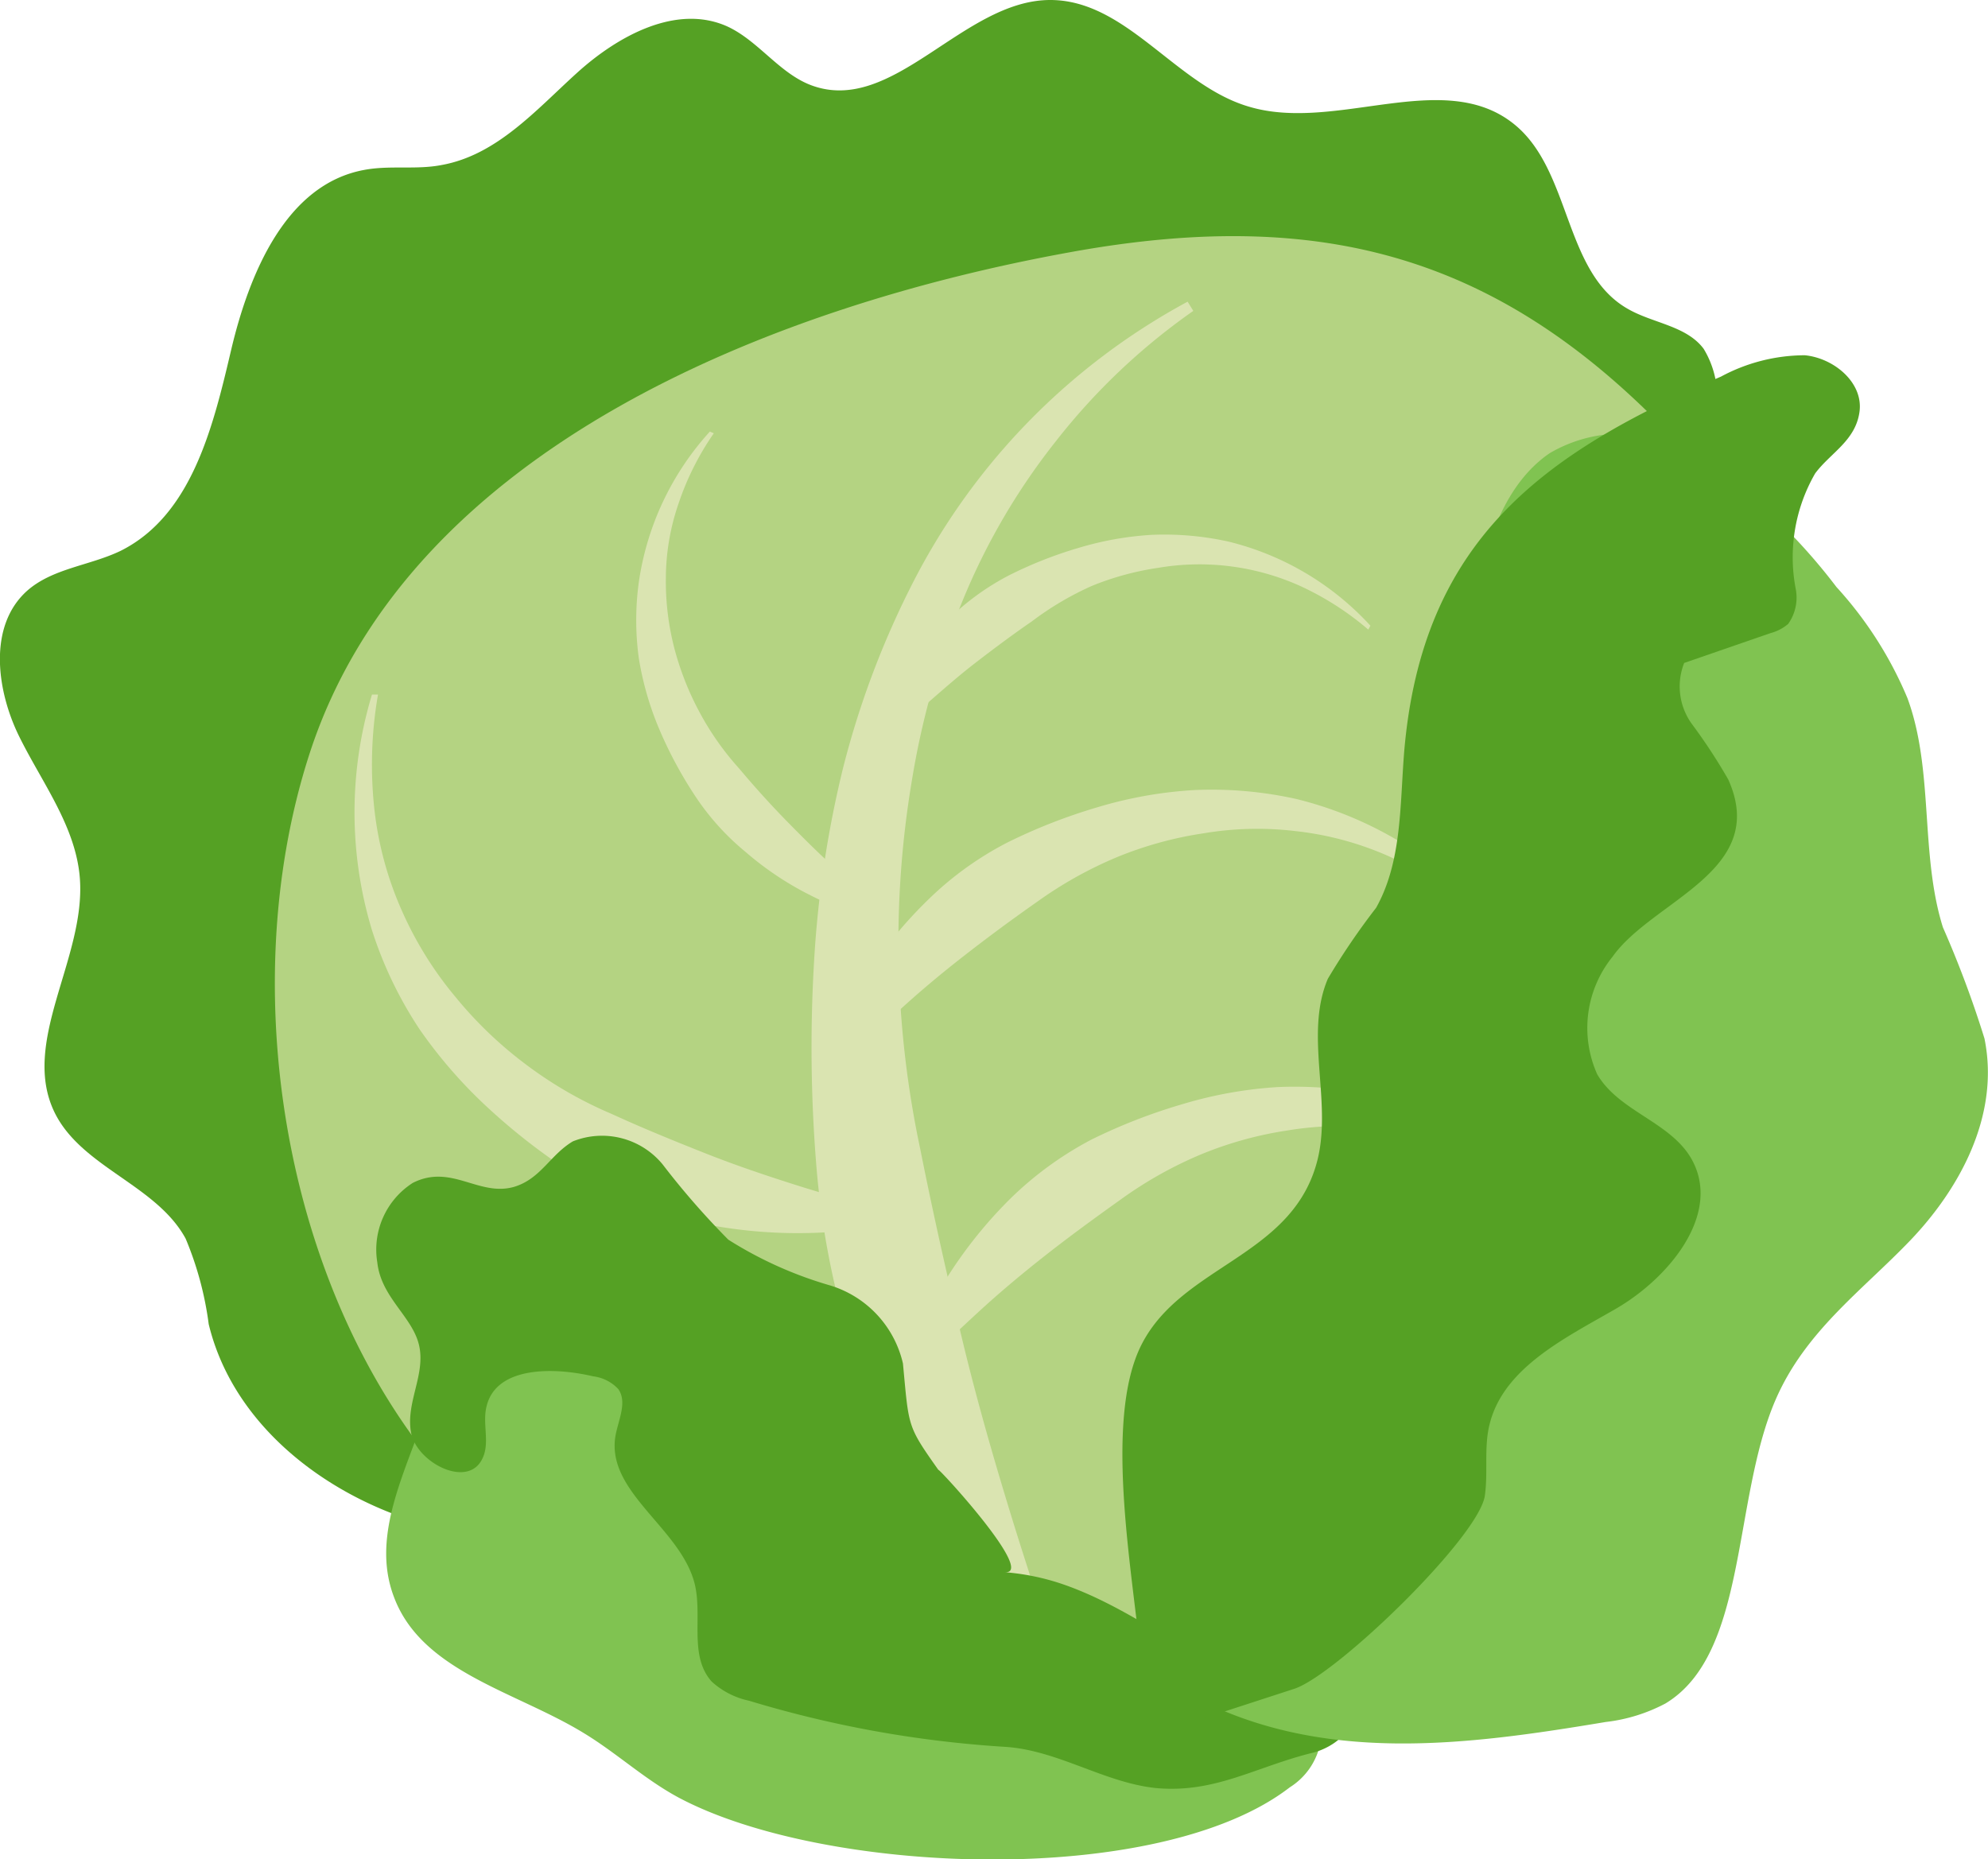 <svg xmlns="http://www.w3.org/2000/svg" viewBox="0 0 56.01 52.39"><defs><style>.cls-1{fill:#55a124;}.cls-2{fill:#b4d382;}.cls-3{fill:#dae4b1;}.cls-4{fill:#80c351;}</style></defs><title>lettuce</title><g id="Layer_2" data-name="Layer 2"><g id="Layer_1-2" data-name="Layer 1"><path class="cls-1" d="M19.59,43.8a25.1,25.1,0,0,1-8.11-1C8.9,41.93,6.53,40,5.88,37.31a9.33,9.33,0,0,0-.65-2.41c-.82-1.51-2.91-2-3.68-3.53-1-2,.87-4.36.7-6.62-.11-1.46-1.07-2.7-1.71-4s-.88-3.11.22-4.1c.72-.64,1.77-.71,2.64-1.13,2-1,2.6-3.48,3.11-5.65s1.55-4.67,3.74-5.08c.72-.14,1.47,0,2.19-.14C14,4.37,15.1,3.1,16.26,2.05S19.06.11,20.48.74c.88.4,1.47,1.32,2.37,1.66C25.16,3.27,27.13,0,29.59,0c2.15,0,3.53,2.39,5.58,3,2.46.75,5.5-1.11,7.49.5,1.61,1.3,1.39,4.15,3.18,5.19.71.42,1.67.48,2.16,1.14a2.63,2.63,0,0,1,.38,1.44c.2,3.15.17,6.58-1.73,9.1-2.28,3-6.62,3.85-8.9,6.85-1.43,1.87-1.84,4.31-2.74,6.5-2,4.82-6.58,9.1-11.79,9.1H23Z"/><path class="cls-2" d="M53.32,27.35c0,12.18-10.38,22-23.17,22a23.83,23.83,0,0,1-16.87-6.93C8.11,37.25,6.49,28.12,8.72,21.24,11.53,12.56,21.92,8.6,30.13,7.11c7.5-1.37,12.71.25,17.86,6.16A21.53,21.53,0,0,1,53.32,27.35Z"/><path class="cls-3" d="M29.85,48a23.67,23.67,0,0,1-3.36-4.47,28.19,28.19,0,0,1-2.35-5.11A23.62,23.62,0,0,1,23,32.85a41.15,41.15,0,0,1-.07-5.66,30.07,30.07,0,0,1,.83-5.58,24.87,24.87,0,0,1,2-5.27,18.61,18.61,0,0,1,7.7-7.84l.16.26a18,18,0,0,0-3.87,3.67A18.49,18.49,0,0,0,27.09,17a23.13,23.13,0,0,0-1.4,5,27.51,27.51,0,0,0-.37,5.21,28.18,28.18,0,0,0,.61,5.18c.34,1.71.72,3.4,1.12,5.1s.88,3.39,1.4,5.09,1.1,3.41,1.66,5.18Z"/><path class="cls-3" d="M25,26a8.93,8.93,0,0,1-2.16-.77A8.83,8.83,0,0,1,21,24a7.09,7.09,0,0,1-1.42-1.58,11.68,11.68,0,0,1-1-1.86,8.67,8.67,0,0,1-.58-2,7.88,7.88,0,0,1,0-2.17,8,8,0,0,1,2-4.23l.11.05a7.83,7.83,0,0,0-1,2,6.51,6.51,0,0,0-.35,2.06,7.54,7.54,0,0,0,.24,2,8.23,8.23,0,0,0,.71,1.8,8,8,0,0,0,1.12,1.59c.42.5.87,1,1.32,1.46s.93.94,1.43,1.39,1,.9,1.56,1.37Z"/><path class="cls-3" d="M24.34,21.23a8.91,8.91,0,0,1,1-2.06,9.61,9.61,0,0,1,1.37-1.71,7.13,7.13,0,0,1,1.72-1.25,11.62,11.62,0,0,1,1.95-.77,9,9,0,0,1,2.07-.37,8.35,8.35,0,0,1,2.16.19,8,8,0,0,1,4,2.37l-.06.11a8.2,8.2,0,0,0-1.92-1.23,6.92,6.92,0,0,0-4-.51,8,8,0,0,0-1.87.51,8.56,8.56,0,0,0-1.69,1c-.54.37-1.06.76-1.58,1.16s-1,.83-1.53,1.29-1,.93-1.52,1.41Z"/><path class="cls-3" d="M23,30.35a12.22,12.22,0,0,1,1.31-2.72,12.06,12.06,0,0,1,1.81-2.25,9.26,9.26,0,0,1,2.26-1.64,15.7,15.7,0,0,1,2.56-1,11.83,11.83,0,0,1,2.73-.48,11,11,0,0,1,2.84.25,10.53,10.53,0,0,1,5.27,3.12l-.08.14a11,11,0,0,0-2.52-1.62,8.82,8.82,0,0,0-2.66-.73,9.1,9.1,0,0,0-2.61.06,10.44,10.44,0,0,0-2.46.68,11.36,11.36,0,0,0-2.23,1.25c-.7.49-1.39,1-2.07,1.53s-1.36,1.1-2,1.7-1.31,1.23-2,1.85Z"/><path class="cls-3" d="M25.38,38.74A12.19,12.19,0,0,1,26.68,36a12.48,12.48,0,0,1,1.81-2.25,9.73,9.73,0,0,1,2.26-1.64,15.8,15.8,0,0,1,2.57-1A11.84,11.84,0,0,1,36,30.63a11,11,0,0,1,2.85.25A10.65,10.65,0,0,1,44.16,34l-.09.14a10.78,10.78,0,0,0-2.52-1.62,9,9,0,0,0-2.66-.73,9.4,9.4,0,0,0-2.6.06,10.44,10.44,0,0,0-2.46.68,11.36,11.36,0,0,0-2.23,1.25c-.7.5-1.39,1-2.08,1.54s-1.35,1.09-2,1.69-1.31,1.23-2,1.85Z"/><path class="cls-3" d="M25.34,34.44a13.52,13.52,0,0,1-3.26.3,13.72,13.72,0,0,1-3.1-.45,10.17,10.17,0,0,1-2.79-1.19,17.34,17.34,0,0,1-2.37-1.82,13.4,13.4,0,0,1-2-2.28,11.23,11.23,0,0,1-1.34-2.79,11.45,11.45,0,0,1,0-6.64h.17a11.52,11.52,0,0,0-.1,3.25,9.65,9.65,0,0,0,.79,2.88,10.21,10.21,0,0,0,1.5,2.4,11.3,11.3,0,0,0,2,1.91,11.42,11.42,0,0,0,2.4,1.38c.85.39,1.71.74,2.59,1.09s1.77.65,2.69.94,1.87.54,2.84.83Z"/><path class="cls-4" d="M23.88,40.67a15.28,15.28,0,0,0-7-6.18c-1.33-.58-3.16-.84-4,.35-.59.84-.37,2-.44,3-.18,2.47-2.22,4.85-1.34,7.16.79,2.11,3.44,2.66,5.36,3.84.92.56,1.71,1.3,2.66,1.81,4.11,2.19,13.53,2.56,17.22-.29a1.91,1.91,0,0,0,.86-1.25,1.51,1.51,0,0,0-1.14-1.41,5.48,5.48,0,0,0-1.94-.07C28,48,26.65,45.36,23.88,40.67Z"/><path class="cls-1" d="M29.92,44.63a6.68,6.68,0,0,0-1.61-.33c.9.06-1.92-3-1.87-2.88-.89-1.26-.83-1.2-1-3a3,3,0,0,0-2.05-2.2,11.11,11.11,0,0,1-2.87-1.29,22.11,22.11,0,0,1-1.85-2.12,2.21,2.21,0,0,0-2.53-.65c-.64.38-.9,1.05-1.65,1.28-1,.29-1.77-.66-2.86-.11a2.23,2.23,0,0,0-1,2.24c.11,1,1,1.53,1.18,2.35s-.38,1.6-.23,2.44,1.58,1.59,2,.76c.24-.45,0-1,.13-1.5.27-1.11,1.85-1.11,3-.84a1.16,1.16,0,0,1,.71.36c.26.37,0,.87-.08,1.32-.27,1.6,1.87,2.61,2.24,4.2.21.92-.17,2,.47,2.72a2.25,2.25,0,0,0,1.05.54,31.56,31.56,0,0,0,7.21,1.3c1.48.09,2.78,1,4.24,1.16,1.69.16,2.82-.6,4.46-1,.54-.14,1.24-.65.89-1.09C34.93,48,32.63,45.55,29.92,44.63Z"/><path class="cls-4" d="M33.5,47.74c3.69,2,7.84,1.43,11.74.78A4.75,4.75,0,0,0,46.92,48c2.33-1.4,1.88-5.74,3.11-8.57.84-1.93,2.44-3.07,3.79-4.48s2.54-3.49,2.09-5.69a29.47,29.47,0,0,0-1.17-3.13c-.65-2.07-.25-4.43-1-6.46a10.83,10.83,0,0,0-2-3.13A16.47,16.47,0,0,0,48.06,13a4,4,0,0,0-4.4-.23c-1.7,1.16-2.25,3.91-2.12,6.37s.77,4.9.79,7.37c0,5.26-2.72,9.74-5.82,13.11-1,1.12-2.16,2.37-2.2,4.13Z"/><path class="cls-1" d="M37.07,32.86c.52-1.7-.35-3.65.34-5.28a19.67,19.67,0,0,1,1.36-2c.73-1.3.67-2.89.79-4.38.5-6,3.93-8.44,8.93-10.59a5,5,0,0,1,2.36-.6c.82.08,1.65.77,1.54,1.59s-.82,1.16-1.25,1.74a4.73,4.73,0,0,0-.55,3.24,1.28,1.28,0,0,1-.21,1,1.26,1.26,0,0,1-.5.26l-2.43.84a1.8,1.8,0,0,0,.24,1.75,15.74,15.74,0,0,1,1,1.53c1.17,2.59-2.13,3.4-3.26,5A3.19,3.19,0,0,0,45,30.27c.62,1.06,2.08,1.34,2.67,2.41.84,1.54-.66,3.34-2.15,4.2s-3.33,1.74-3.6,3.49c-.09.59,0,1.21-.09,1.8-.23,1.2-4.16,5-5.35,5.41l-2.52.82a1.5,1.5,0,0,1-1.24,0,1.66,1.66,0,0,1-.55-1.34c-.19-2.43-1.13-7,0-9.19S36.3,35.42,37.07,32.86Z"/></g></g></svg>